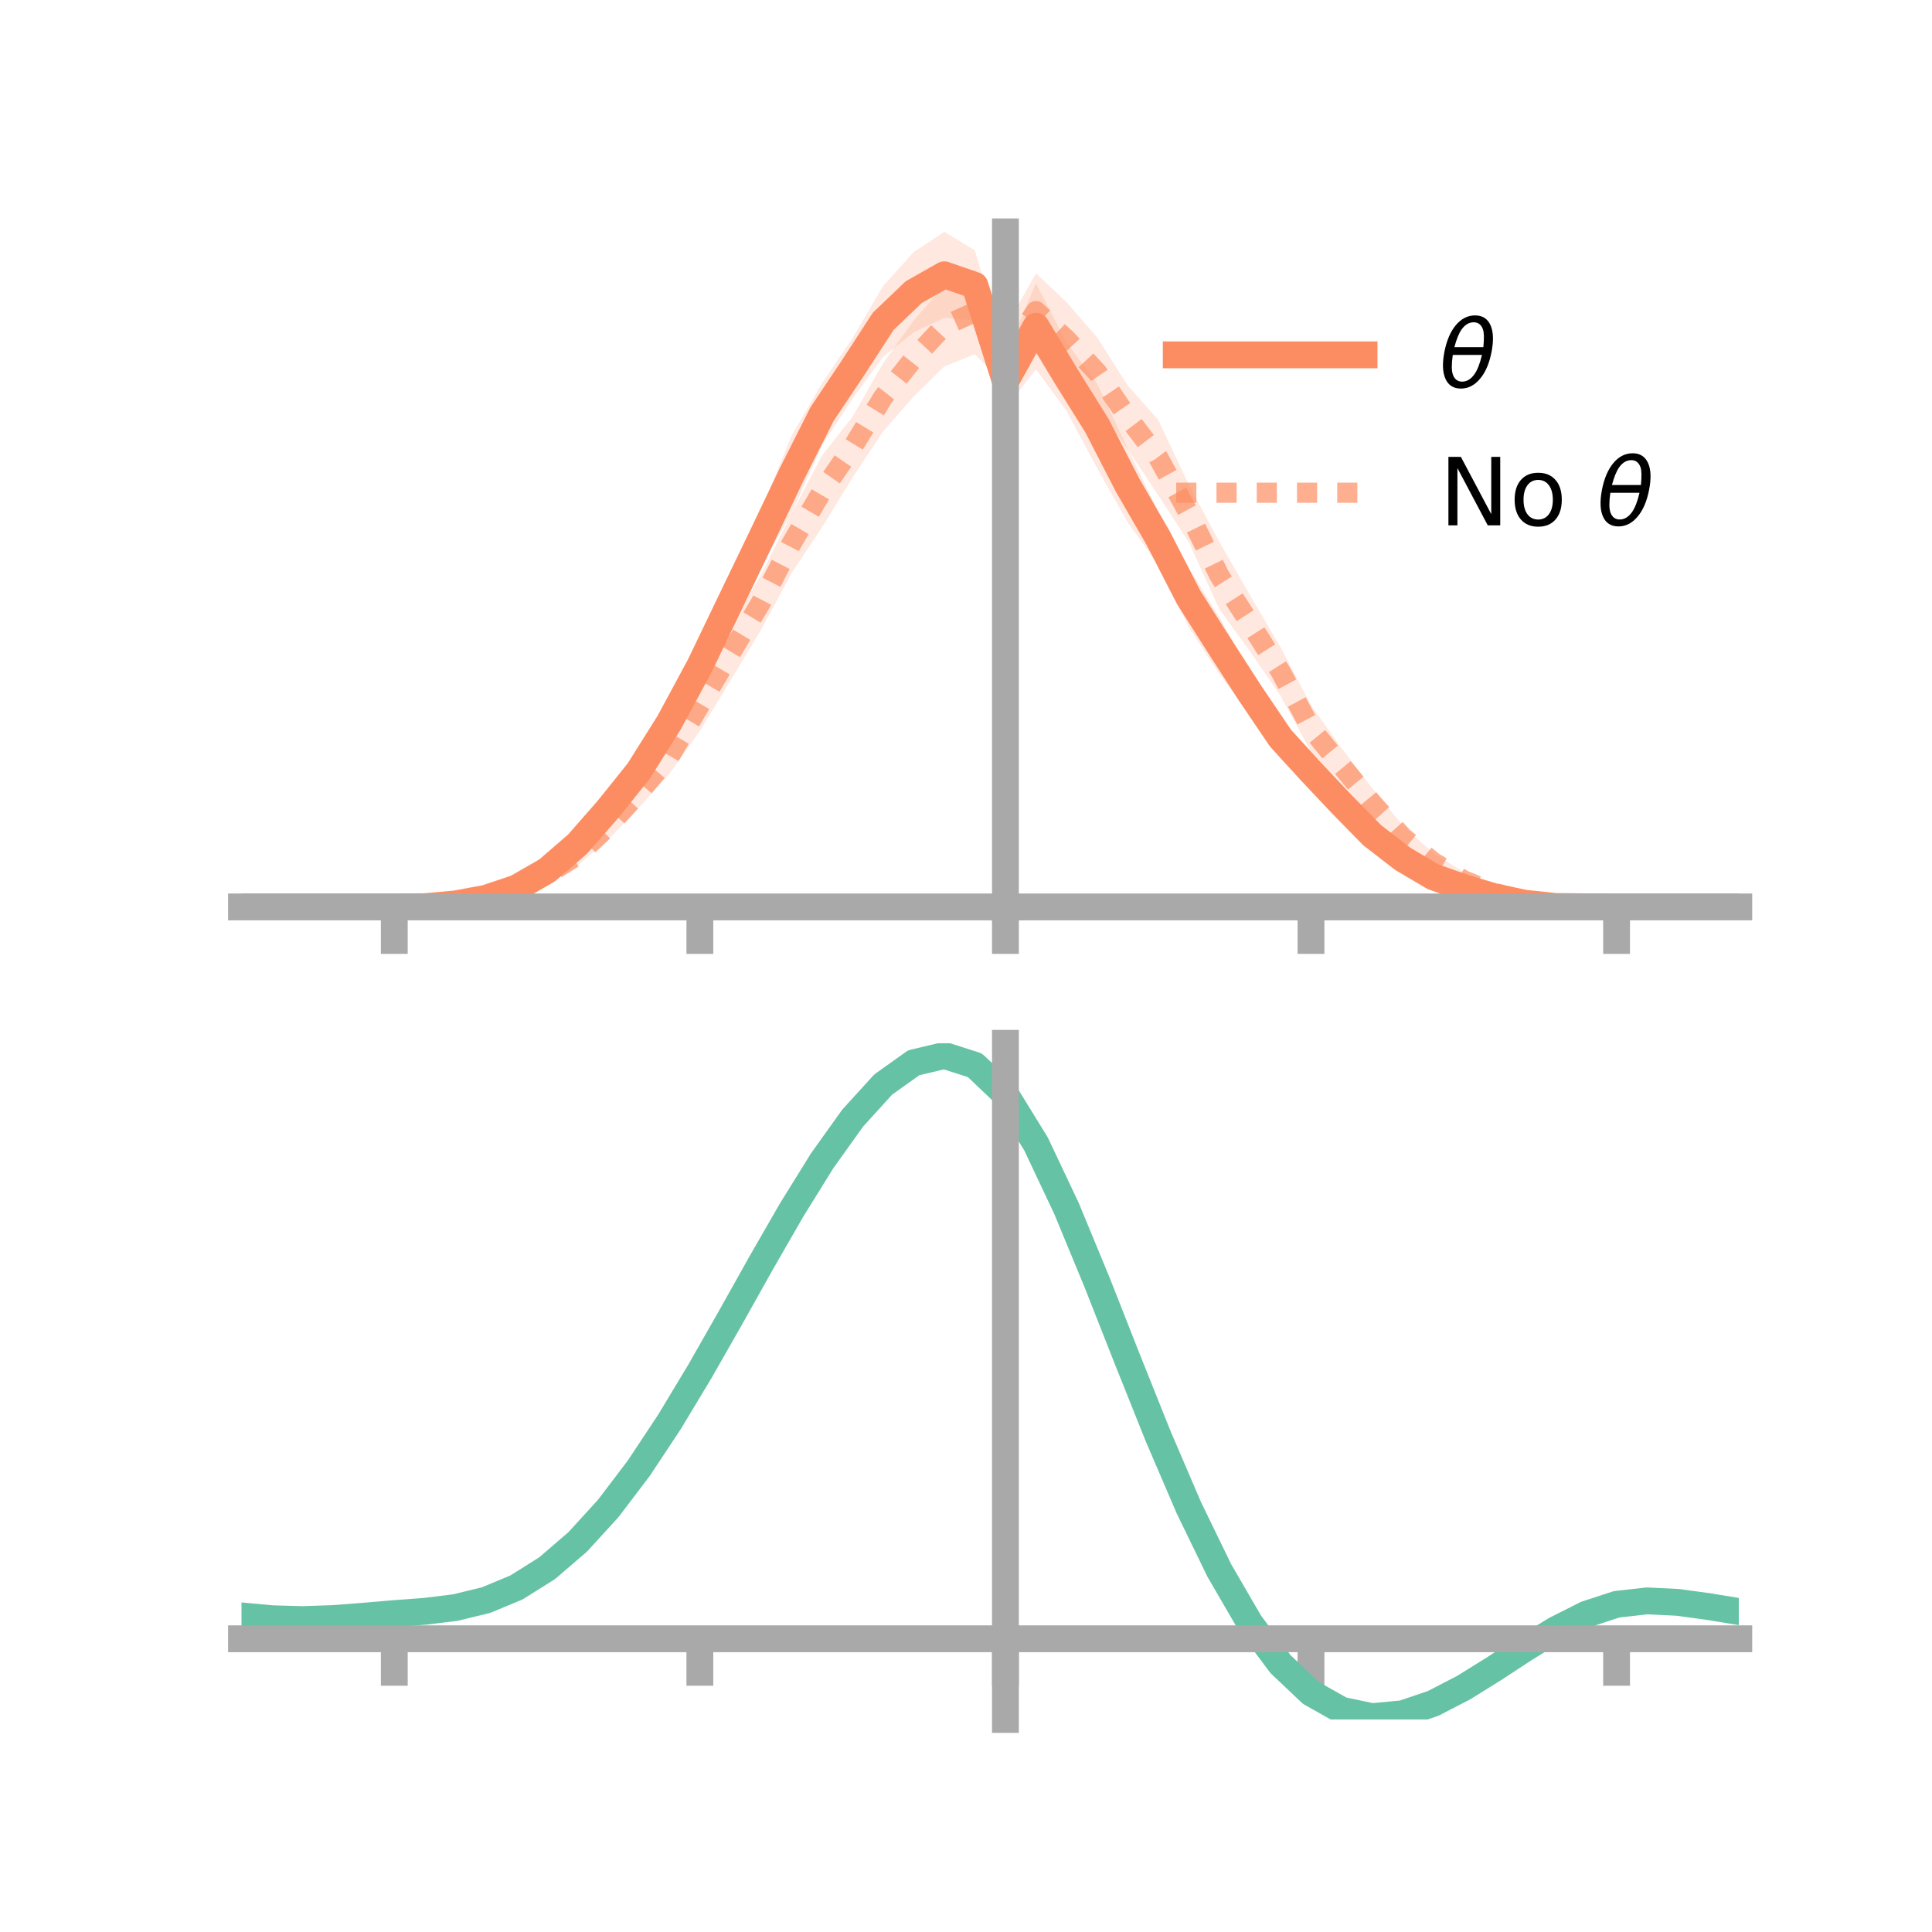 <?xml version="1.0" encoding="utf-8" standalone="no"?>
<!DOCTYPE svg PUBLIC "-//W3C//DTD SVG 1.1//EN"
  "http://www.w3.org/Graphics/SVG/1.1/DTD/svg11.dtd">
<!-- Created with matplotlib (https://matplotlib.org/) -->
<svg height="144pt" version="1.1" viewBox="0 0 144 144" width="144pt" xmlns="http://www.w3.org/2000/svg" xmlns:xlink="http://www.w3.org/1999/xlink">
 <defs>
  <style type="text/css">*{stroke-linecap:butt;stroke-linejoin:round;}</style>
 </defs>
 <g id="figure_1">
  <g id="patch_1">
   <path d="M 0 144 
L 144 144 
L 144 0 
L 0 0 
z
" style="fill:none;"/>
  </g>
  <g id="axes_1">
   <g id="patch_2">
    <path d="M 18 67.68 
L 129.6 67.68 
L 129.6 17.28 
L 18 17.28 
z
" style="fill:none;"/>
   </g>
   <g id="PolyCollection_1">
    <path clip-path="url(#p5f28f566c8)" d="M 18 67.598 
L 18 67.598 
L 20.278 67.598 
L 22.555 67.598 
L 24.833 67.598 
L 27.11 67.598 
L 29.388 67.598 
L 31.665 67.53 
L 33.943 67.216 
L 36.22 66.677 
L 38.498 65.696 
L 40.776 64.21 
L 43.053 62.089 
L 45.331 59.311 
L 47.608 56.535 
L 49.886 52.379 
L 52.163 47.825 
L 54.441 43.217 
L 56.718 38.107 
L 58.996 32.482 
L 61.273 28.55 
L 63.551 25.197 
L 65.829 21.311 
L 68.106 18.786 
L 70.384 17.28 
L 72.661 18.666 
L 74.939 26.433 
L 77.216 21.119 
L 79.494 25.541 
L 81.771 28.601 
L 84.049 33.414 
L 86.327 38.147 
L 88.604 42.336 
L 90.882 45.997 
L 93.159 50.041 
L 95.437 53.488 
L 97.714 56.142 
L 99.992 58.688 
L 102.269 61.2 
L 104.547 63.019 
L 106.824 64.665 
L 109.102 65.632 
L 111.38 66.449 
L 113.657 67.096 
L 115.935 67.445 
L 118.212 67.536 
L 120.49 67.598 
L 122.767 67.598 
L 125.045 67.598 
L 127.322 67.598 
L 129.6 67.598 
L 129.6 67.598 
L 129.6 67.598 
L 127.322 67.598 
L 125.045 67.598 
L 122.767 67.598 
L 120.49 67.598 
L 118.212 67.635 
L 115.935 67.68 
L 113.657 67.551 
L 111.38 67.232 
L 109.102 66.689 
L 106.824 66.043 
L 104.547 65 
L 102.269 63.298 
L 99.992 61.156 
L 97.714 58.869 
L 95.437 56.536 
L 93.159 53.249 
L 90.882 50.24 
L 88.604 46.742 
L 86.327 42.079 
L 84.049 38.927 
L 81.771 34.887 
L 79.494 30.64 
L 77.216 27.517 
L 74.939 30.441 
L 72.661 23.878 
L 70.384 23.684 
L 68.106 24.761 
L 65.829 26.588 
L 63.551 29.714 
L 61.273 33.171 
L 58.996 38.269 
L 56.718 42.192 
L 54.441 46.527 
L 52.163 51.404 
L 49.886 55.297 
L 47.608 58.398 
L 45.331 61.304 
L 43.053 63.726 
L 40.776 65.545 
L 38.498 66.678 
L 36.22 67.228 
L 33.943 67.531 
L 31.665 67.629 
L 29.388 67.598 
L 27.11 67.598 
L 24.833 67.598 
L 22.555 67.598 
L 20.278 67.598 
L 18 67.598 
z
" style="fill:#fc8d62;fill-opacity:0.2;"/>
   </g>
   <g id="PolyCollection_2">
    <path clip-path="url(#p5f28f566c8)" d="M 18 67.598 
L 18 67.598 
L 20.278 67.598 
L 22.555 67.598 
L 24.833 67.598 
L 27.11 67.598 
L 29.388 67.597 
L 31.665 67.502 
L 33.943 67.272 
L 36.22 66.821 
L 38.498 65.807 
L 40.776 64.506 
L 43.053 63.006 
L 45.331 60.61 
L 47.608 57.984 
L 49.886 55.139 
L 52.163 50.64 
L 54.441 46.683 
L 56.718 42.869 
L 58.996 38.283 
L 61.273 33.955 
L 63.551 31.05 
L 65.829 27.054 
L 68.106 23.888 
L 70.384 21.259 
L 72.661 20.122 
L 74.939 24.439 
L 77.216 20.372 
L 79.494 22.518 
L 81.771 25.149 
L 84.049 28.726 
L 86.327 31.296 
L 88.604 36.126 
L 90.882 40.381 
L 93.159 44.356 
L 95.437 48.221 
L 97.714 52.569 
L 99.992 55.768 
L 102.269 58.735 
L 104.547 61.52 
L 106.824 63.584 
L 109.102 65.005 
L 111.38 66.137 
L 113.657 66.891 
L 115.935 67.346 
L 118.212 67.555 
L 120.49 67.598 
L 122.767 67.598 
L 125.045 67.598 
L 127.322 67.598 
L 129.6 67.598 
L 129.6 67.598 
L 129.6 67.598 
L 127.322 67.598 
L 125.045 67.598 
L 122.767 67.598 
L 120.49 67.598 
L 118.212 67.638 
L 115.935 67.678 
L 113.657 67.463 
L 111.38 66.953 
L 109.102 66.226 
L 106.824 64.914 
L 104.547 63.241 
L 102.269 60.961 
L 99.992 58.407 
L 97.714 56.032 
L 95.437 51.86 
L 93.159 48.544 
L 90.882 45.4 
L 88.604 40.407 
L 86.327 36.909 
L 84.049 33.465 
L 81.771 30.343 
L 79.494 28.088 
L 77.216 25.999 
L 74.939 28.738 
L 72.661 26.399 
L 70.384 27.31 
L 68.106 29.548 
L 65.829 32.147 
L 63.551 35.58 
L 61.273 39.288 
L 58.996 42.728 
L 56.718 46.952 
L 54.441 50.726 
L 52.163 54.481 
L 49.886 57.689 
L 47.608 60.205 
L 45.331 62.591 
L 43.053 64.506 
L 40.776 65.833 
L 38.498 66.744 
L 36.22 67.346 
L 33.943 67.574 
L 31.665 67.627 
L 29.388 67.598 
L 27.11 67.598 
L 24.833 67.598 
L 22.555 67.598 
L 20.278 67.598 
L 18 67.598 
z
" style="fill:#fc8d62;fill-opacity:0.2;"/>
   </g>
   <g id="matplotlib.axis_1">
    <g id="xtick_1">
     <g id="line2d_1">
      <defs>
       <path d="M 0 0 
L 0 3.5 
" id="ma6d9749212" style="stroke:#a9a9a9;stroke-width:2;"/>
      </defs>
      <g>
       <use style="fill:#a9a9a9;stroke:#a9a9a9;stroke-width:2;" x="29.388" xlink:href="#ma6d9749212" y="67.598"/>
      </g>
     </g>
    </g>
    <g id="xtick_2">
     <g id="line2d_2">
      <g>
       <use style="fill:#a9a9a9;stroke:#a9a9a9;stroke-width:2;" x="52.163" xlink:href="#ma6d9749212" y="67.598"/>
      </g>
     </g>
    </g>
    <g id="xtick_3">
     <g id="line2d_3">
      <g>
       <use style="fill:#a9a9a9;stroke:#a9a9a9;stroke-width:2;" x="74.939" xlink:href="#ma6d9749212" y="67.598"/>
      </g>
     </g>
    </g>
    <g id="xtick_4">
     <g id="line2d_4">
      <g>
       <use style="fill:#a9a9a9;stroke:#a9a9a9;stroke-width:2;" x="97.714" xlink:href="#ma6d9749212" y="67.598"/>
      </g>
     </g>
    </g>
    <g id="xtick_5">
     <g id="line2d_5">
      <g>
       <use style="fill:#a9a9a9;stroke:#a9a9a9;stroke-width:2;" x="120.49" xlink:href="#ma6d9749212" y="67.598"/>
      </g>
     </g>
    </g>
   </g>
   <g id="matplotlib.axis_2"/>
   <g id="line2d_6">
    <path clip-path="url(#p5f28f566c8)" d="M 18 67.598 
L 20.278 67.598 
L 22.555 67.598 
L 24.833 67.598 
L 27.11 67.598 
L 29.388 67.598 
L 31.665 67.579 
L 33.943 67.374 
L 36.22 66.952 
L 38.498 66.187 
L 40.776 64.877 
L 43.053 62.908 
L 45.331 60.307 
L 47.608 57.466 
L 49.886 53.838 
L 52.163 49.615 
L 54.441 44.872 
L 56.718 40.149 
L 58.996 35.376 
L 61.273 30.86 
L 63.551 27.456 
L 65.829 23.95 
L 68.106 21.774 
L 70.384 20.482 
L 72.661 21.272 
L 74.939 28.437 
L 77.216 24.318 
L 79.494 28.091 
L 81.771 31.744 
L 84.049 36.171 
L 86.327 40.113 
L 88.604 44.539 
L 90.882 48.118 
L 93.159 51.645 
L 95.437 55.012 
L 97.714 57.506 
L 99.992 59.922 
L 102.269 62.249 
L 104.547 64.009 
L 106.824 65.354 
L 109.102 66.16 
L 111.38 66.84 
L 113.657 67.324 
L 115.935 67.563 
L 118.212 67.586 
L 120.49 67.598 
L 122.767 67.598 
L 125.045 67.598 
L 127.322 67.598 
L 129.6 67.598 
" style="fill:none;stroke:#fc8d62;stroke-linecap:square;stroke-width:2;"/>
   </g>
   <g id="line2d_7">
    <path clip-path="url(#p5f28f566c8)" d="M 18 67.598 
L 20.278 67.598 
L 22.555 67.598 
L 24.833 67.598 
L 27.11 67.598 
L 29.388 67.598 
L 31.665 67.564 
L 33.943 67.423 
L 36.22 67.083 
L 38.498 66.275 
L 40.776 65.17 
L 43.053 63.756 
L 45.331 61.6 
L 47.608 59.095 
L 49.886 56.414 
L 52.163 52.561 
L 54.441 48.705 
L 56.718 44.911 
L 58.996 40.506 
L 61.273 36.622 
L 63.551 33.315 
L 65.829 29.6 
L 68.106 26.718 
L 70.384 24.285 
L 72.661 23.261 
L 74.939 26.589 
L 77.216 23.186 
L 79.494 25.303 
L 81.771 27.746 
L 84.049 31.096 
L 86.327 34.102 
L 88.604 38.267 
L 90.882 42.891 
L 93.159 46.45 
L 95.437 50.041 
L 97.714 54.301 
L 99.992 57.087 
L 102.269 59.848 
L 104.547 62.38 
L 106.824 64.249 
L 109.102 65.615 
L 111.38 66.545 
L 113.657 67.177 
L 115.935 67.512 
L 118.212 67.597 
L 120.49 67.598 
L 122.767 67.598 
L 125.045 67.598 
L 127.322 67.598 
L 129.6 67.598 
" style="fill:none;stroke:#fc8d62;stroke-dasharray:1.5,1.5;stroke-dashoffset:0;stroke-opacity:0.7;stroke-width:1.5;"/>
   </g>
   <g id="patch_3">
    <path d="M 74.939 67.68 
L 74.939 17.28 
" style="fill:none;stroke:#a9a9a9;stroke-linecap:square;stroke-linejoin:miter;stroke-width:2;"/>
   </g>
   <g id="patch_4">
    <path d="M 129.6 67.68 
L 129.6 17.28 
" style="fill:none;"/>
   </g>
   <g id="patch_5">
    <path d="M 18 67.598 
L 129.6 67.598 
" style="fill:none;stroke:#a9a9a9;stroke-linecap:square;stroke-linejoin:miter;stroke-width:2;"/>
   </g>
   <g id="patch_6">
    <path d="M 18 17.28 
L 129.6 17.28 
" style="fill:none;"/>
   </g>
   <g id="legend_1">
    <g id="line2d_8">
     <path d="M 87.67 26.449 
L 101.67 26.449 
" style="fill:none;stroke:#fc8d62;stroke-linecap:square;stroke-width:2;"/>
    </g>
    <g id="line2d_9"/>
    <g id="text_1">
     <!-- $\theta$ -->
     <g transform="translate(107.27 28.899)scale(0.07 -0.07)">
      <defs>
       <path d="M 45.516 34.672 
L 14.453 34.672 
Q 12.359 20.062 14.5 13.875 
Q 17.188 6.25 24.469 6.25 
Q 31.781 6.25 37.359 13.922 
Q 42.234 20.656 45.516 34.672 
z
M 47.016 42.969 
Q 48.344 56.844 46.625 61.719 
Q 43.953 69.438 36.766 69.438 
Q 29.297 69.438 23.828 61.812 
Q 19.531 55.672 16.156 42.969 
z
M 38.188 76.766 
Q 49.906 76.766 54.594 66.406 
Q 59.281 56.109 55.719 37.844 
Q 52.203 19.625 43.453 9.281 
Q 34.766 -1.125 23.047 -1.125 
Q 11.281 -1.125 6.641 9.281 
Q 2 19.625 5.516 37.844 
Q 9.078 56.109 17.719 66.406 
Q 26.422 76.766 38.188 76.766 
z
" id="DejaVuSans-Oblique-952"/>
      </defs>
      <use transform="translate(0 0.234)" xlink:href="#DejaVuSans-Oblique-952"/>
     </g>
    </g>
    <g id="line2d_10">
     <path d="M 87.67 36.724 
L 101.67 36.724 
" style="fill:none;stroke:#fc8d62;stroke-dasharray:1.5,1.5;stroke-dashoffset:0;stroke-opacity:0.7;stroke-width:1.5;"/>
    </g>
    <g id="line2d_11"/>
    <g id="text_2">
     <!-- No $\theta$ -->
     <g transform="translate(107.27 39.174)scale(0.07 -0.07)">
      <defs>
       <path d="M 9.812 72.906 
L 23.094 72.906 
L 55.422 11.922 
L 55.422 72.906 
L 64.984 72.906 
L 64.984 0 
L 51.703 0 
L 19.391 60.984 
L 19.391 0 
L 9.812 0 
z
" id="DejaVuSans-78"/>
       <path d="M 30.609 48.391 
Q 23.391 48.391 19.188 42.75 
Q 14.984 37.109 14.984 27.297 
Q 14.984 17.484 19.156 11.844 
Q 23.344 6.203 30.609 6.203 
Q 37.797 6.203 41.984 11.859 
Q 46.188 17.531 46.188 27.297 
Q 46.188 37.016 41.984 42.703 
Q 37.797 48.391 30.609 48.391 
z
M 30.609 56 
Q 42.328 56 49.016 48.375 
Q 55.719 40.766 55.719 27.297 
Q 55.719 13.875 49.016 6.219 
Q 42.328 -1.422 30.609 -1.422 
Q 18.844 -1.422 12.172 6.219 
Q 5.516 13.875 5.516 27.297 
Q 5.516 40.766 12.172 48.375 
Q 18.844 56 30.609 56 
z
" id="DejaVuSans-111"/>
       <path id="DejaVuSans-32"/>
      </defs>
      <use transform="translate(0 0.234)" xlink:href="#DejaVuSans-78"/>
      <use transform="translate(74.805 0.234)" xlink:href="#DejaVuSans-111"/>
      <use transform="translate(135.986 0.234)" xlink:href="#DejaVuSans-32"/>
      <use transform="translate(167.773 0.234)" xlink:href="#DejaVuSans-Oblique-952"/>
     </g>
    </g>
   </g>
  </g>
  <g id="axes_2">
   <g id="patch_7">
    <path d="M 18 128.16 
L 129.6 128.16 
L 129.6 77.76 
L 18 77.76 
z
" style="fill:none;"/>
   </g>
   <g id="PolyCollection_3">
    <path clip-path="url(#p846426b738)" d="M 18 120.481 
L 18 120.4 
L 20.278 120.62 
L 22.555 120.684 
L 24.833 120.6 
L 27.11 120.416 
L 29.388 120.213 
L 31.665 120.04 
L 33.943 119.755 
L 36.22 119.198 
L 38.498 118.24 
L 40.776 116.79 
L 43.053 114.795 
L 45.331 112.248 
L 47.608 109.182 
L 49.886 105.664 
L 52.163 101.796 
L 54.441 97.707 
L 56.718 93.553 
L 58.996 89.507 
L 61.273 85.759 
L 63.551 82.508 
L 65.829 79.957 
L 68.106 78.309 
L 70.384 77.76 
L 72.661 78.501 
L 74.939 80.699 
L 77.216 84.447 
L 79.494 89.34 
L 81.771 94.929 
L 84.049 100.795 
L 86.327 106.572 
L 88.604 111.959 
L 90.882 116.722 
L 93.159 120.695 
L 95.437 123.785 
L 97.714 125.961 
L 99.992 127.252 
L 102.269 127.738 
L 104.547 127.531 
L 106.824 126.771 
L 109.102 125.612 
L 111.38 124.218 
L 113.657 122.751 
L 115.935 121.373 
L 118.212 120.236 
L 120.49 119.491 
L 122.767 119.237 
L 125.045 119.353 
L 127.322 119.674 
L 129.6 120.06 
L 129.6 120.168 
L 129.6 120.168 
L 127.322 119.808 
L 125.045 119.507 
L 122.767 119.402 
L 120.49 119.661 
L 118.212 120.411 
L 115.935 121.571 
L 113.657 122.991 
L 111.38 124.508 
L 109.102 125.951 
L 106.824 127.149 
L 104.547 127.937 
L 102.269 128.16 
L 99.992 127.685 
L 97.714 126.411 
L 95.437 124.275 
L 93.159 121.259 
L 90.882 117.395 
L 88.604 112.773 
L 86.327 107.547 
L 84.049 101.941 
L 81.771 96.246 
L 79.494 90.816 
L 77.216 86.061 
L 74.939 82.421 
L 72.661 80.293 
L 70.384 79.581 
L 68.106 80.116 
L 65.829 81.71 
L 63.551 84.169 
L 61.273 87.295 
L 58.996 90.891 
L 56.718 94.765 
L 54.441 98.738 
L 52.163 102.643 
L 49.886 106.335 
L 47.608 109.693 
L 45.331 112.622 
L 43.053 115.062 
L 40.776 116.984 
L 38.498 118.395 
L 36.22 119.335 
L 33.943 119.882 
L 31.665 120.158 
L 29.388 120.321 
L 27.11 120.509 
L 24.833 120.674 
L 22.555 120.744 
L 20.278 120.682 
L 18 120.481 
z
" style="fill:#66c2a5;fill-opacity:0.2;"/>
   </g>
   <g id="matplotlib.axis_3">
    <g id="xtick_6">
     <g id="line2d_12">
      <g>
       <use style="fill:#a9a9a9;stroke:#a9a9a9;stroke-width:2;" x="29.388" xlink:href="#ma6d9749212" y="122.144"/>
      </g>
     </g>
    </g>
    <g id="xtick_7">
     <g id="line2d_13">
      <g>
       <use style="fill:#a9a9a9;stroke:#a9a9a9;stroke-width:2;" x="52.163" xlink:href="#ma6d9749212" y="122.144"/>
      </g>
     </g>
    </g>
    <g id="xtick_8">
     <g id="line2d_14">
      <g>
       <use style="fill:#a9a9a9;stroke:#a9a9a9;stroke-width:2;" x="74.939" xlink:href="#ma6d9749212" y="122.144"/>
      </g>
     </g>
    </g>
    <g id="xtick_9">
     <g id="line2d_15">
      <g>
       <use style="fill:#a9a9a9;stroke:#a9a9a9;stroke-width:2;" x="97.714" xlink:href="#ma6d9749212" y="122.144"/>
      </g>
     </g>
    </g>
    <g id="xtick_10">
     <g id="line2d_16">
      <g>
       <use style="fill:#a9a9a9;stroke:#a9a9a9;stroke-width:2;" x="120.49" xlink:href="#ma6d9749212" y="122.144"/>
      </g>
     </g>
    </g>
   </g>
   <g id="matplotlib.axis_4"/>
   <g id="line2d_17">
    <path clip-path="url(#p846426b738)" d="M 18 120.44 
L 20.278 120.651 
L 22.555 120.714 
L 24.833 120.637 
L 27.11 120.463 
L 29.388 120.267 
L 31.665 120.099 
L 33.943 119.819 
L 36.22 119.266 
L 38.498 118.318 
L 40.776 116.887 
L 43.053 114.929 
L 45.331 112.435 
L 47.608 109.437 
L 49.886 106 
L 52.163 102.22 
L 54.441 98.223 
L 56.718 94.159 
L 58.996 90.199 
L 61.273 86.527 
L 63.551 83.339 
L 65.829 80.834 
L 68.106 79.212 
L 70.384 78.67 
L 72.661 79.397 
L 74.939 81.56 
L 77.216 85.254 
L 79.494 90.078 
L 81.771 95.587 
L 84.049 101.368 
L 86.327 107.06 
L 88.604 112.366 
L 90.882 117.058 
L 93.159 120.977 
L 95.437 124.03 
L 97.714 126.186 
L 99.992 127.469 
L 102.269 127.949 
L 104.547 127.734 
L 106.824 126.96 
L 109.102 125.781 
L 111.38 124.363 
L 113.657 122.871 
L 115.935 121.472 
L 118.212 120.323 
L 120.49 119.576 
L 122.767 119.32 
L 125.045 119.43 
L 127.322 119.741 
L 129.6 120.114 
" style="fill:none;stroke:#66c2a5;stroke-linecap:square;stroke-width:2;"/>
   </g>
   <g id="patch_8">
    <path d="M 74.939 128.16 
L 74.939 77.76 
" style="fill:none;stroke:#a9a9a9;stroke-linecap:square;stroke-linejoin:miter;stroke-width:2;"/>
   </g>
   <g id="patch_9">
    <path d="M 129.6 128.16 
L 129.6 77.76 
" style="fill:none;"/>
   </g>
   <g id="patch_10">
    <path d="M 18 122.144 
L 129.6 122.144 
" style="fill:none;stroke:#a9a9a9;stroke-linecap:square;stroke-linejoin:miter;stroke-width:2;"/>
   </g>
   <g id="patch_11">
    <path d="M 18 77.76 
L 129.6 77.76 
" style="fill:none;"/>
   </g>
  </g>
 </g>
 <defs>
  <clipPath id="p5f28f566c8">
   <rect height="50.4" width="111.6" x="18" y="17.28"/>
  </clipPath>
  <clipPath id="p846426b738">
   <rect height="50.4" width="111.6" x="18" y="77.76"/>
  </clipPath>
 </defs>
</svg>
